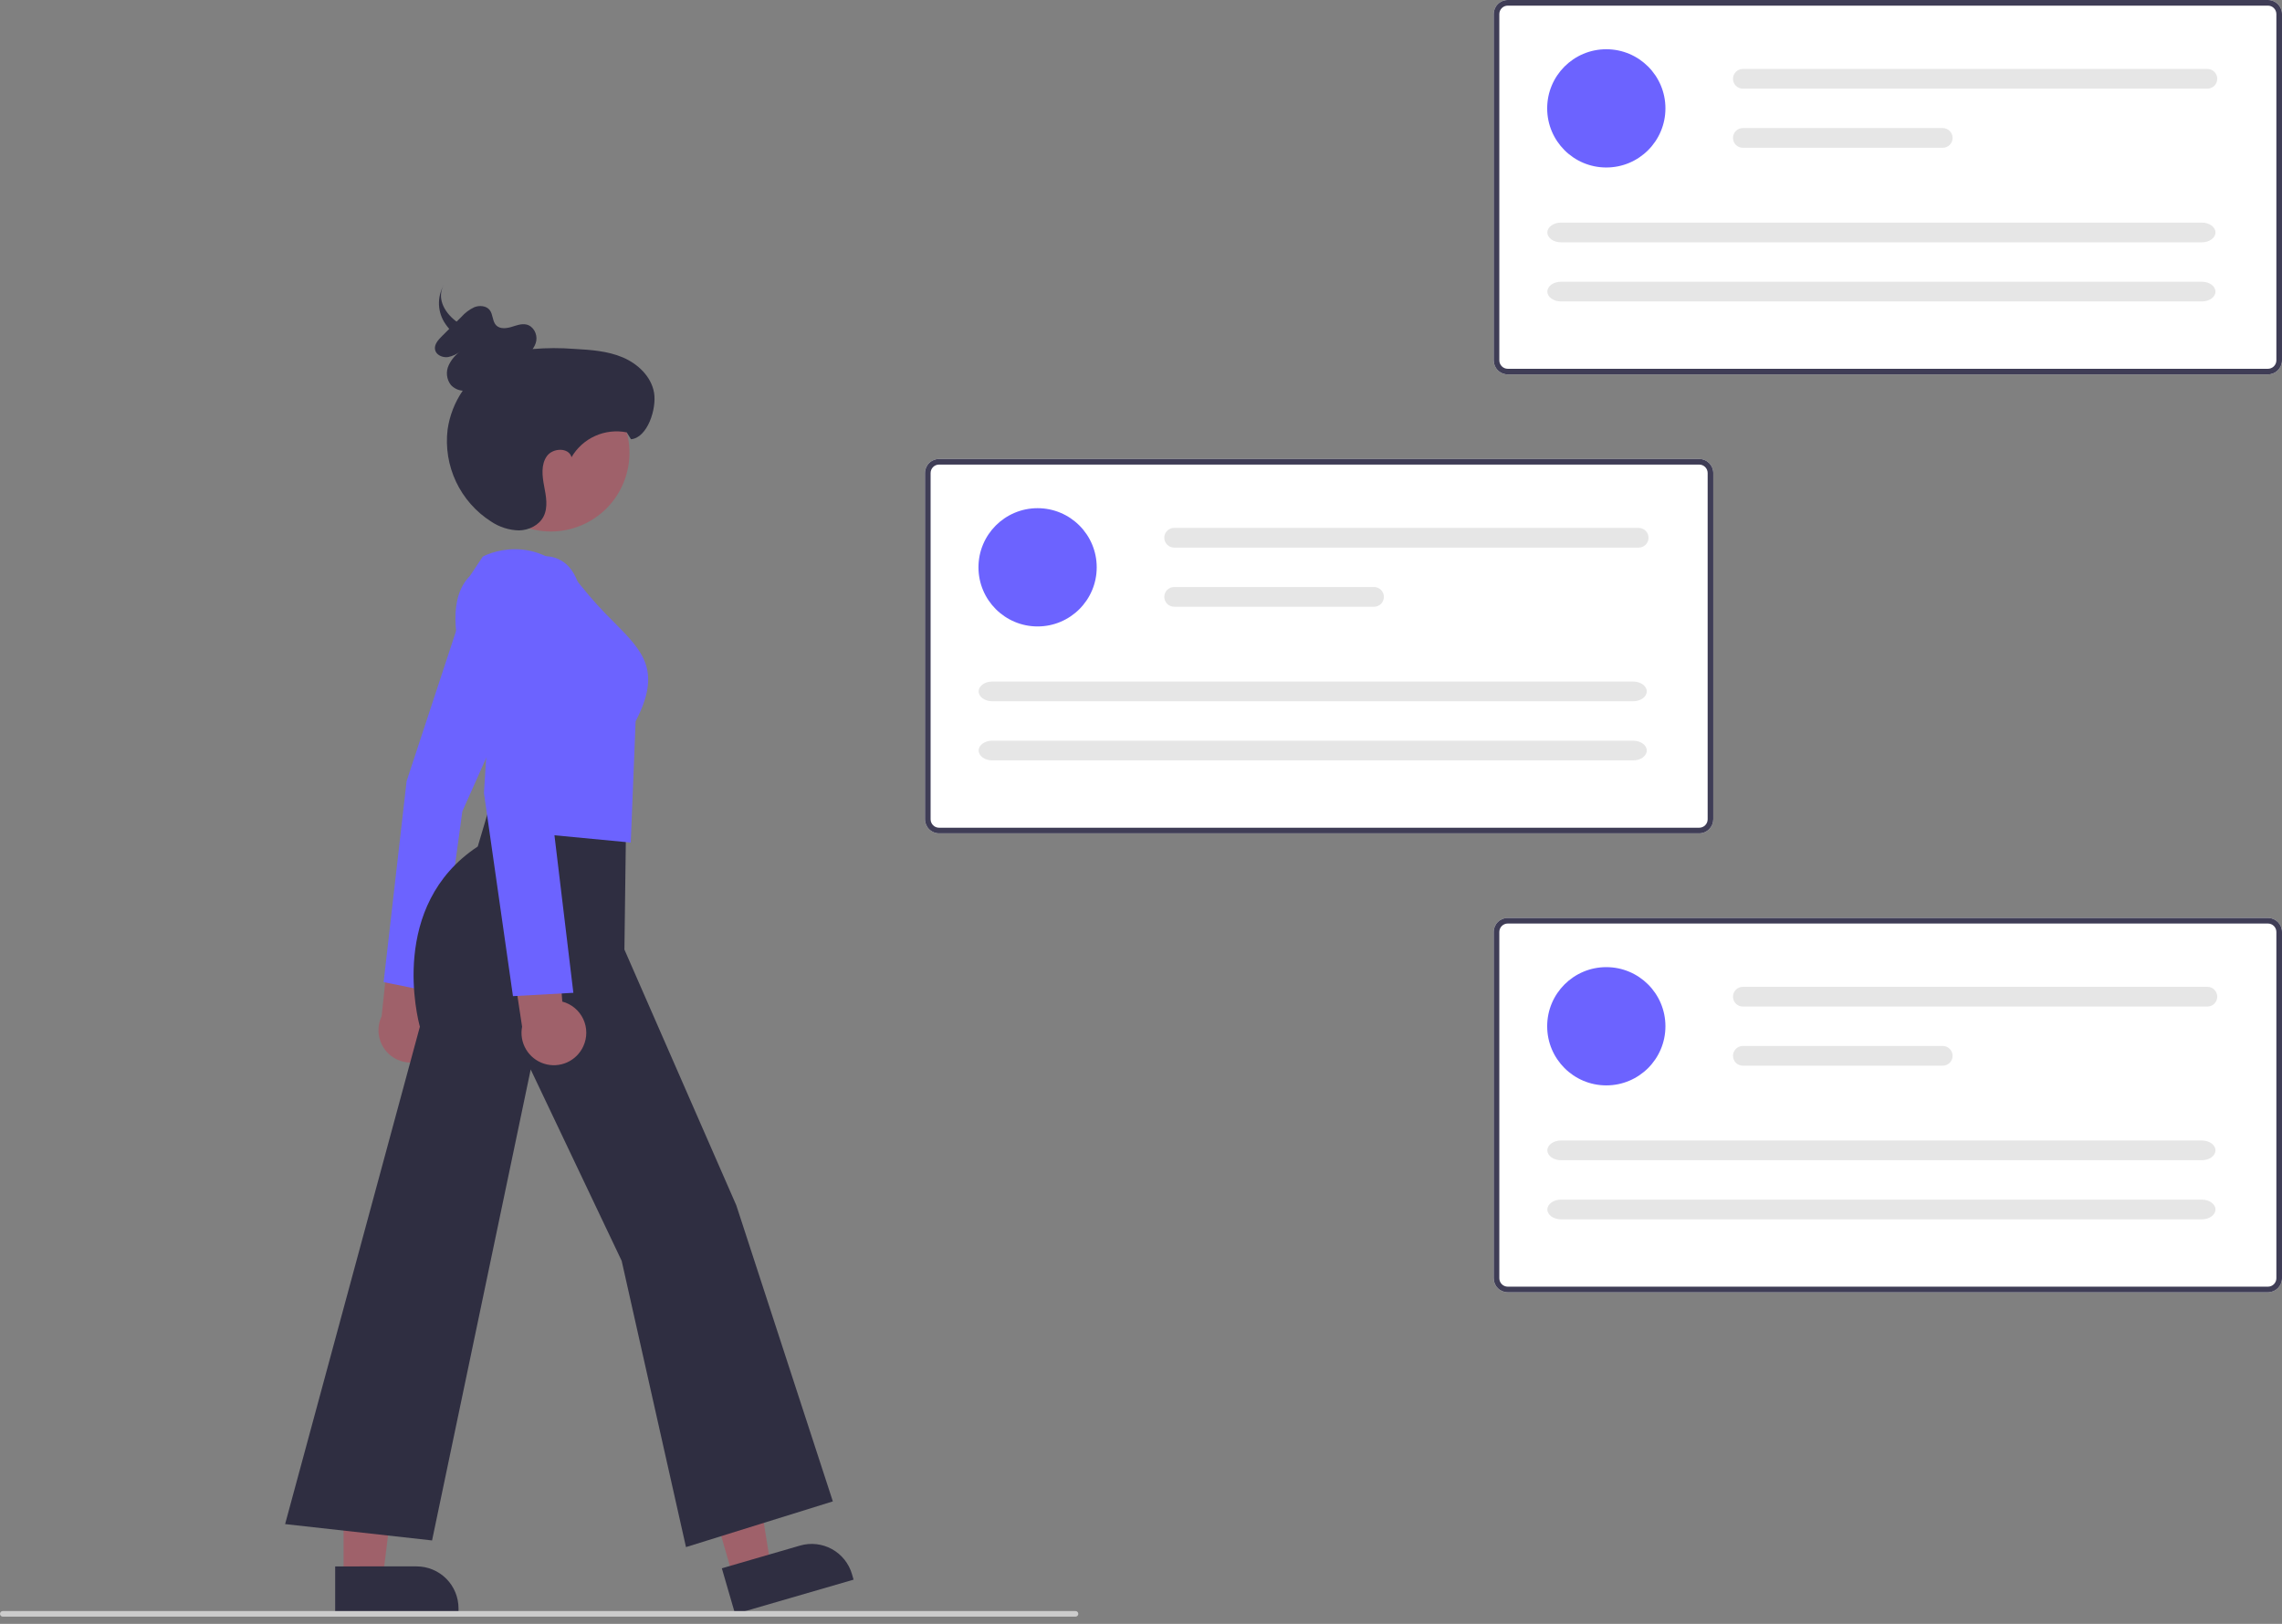 <svg width="260" height="185" viewBox="0 0 260 185" fill="none" xmlns="http://www.w3.org/2000/svg">
<rect x="0" y="0" width="260" height="185" fill="#808080" stroke="none"/>
<g clip-path="url(#clip0_368_836)">
<path d="M193.6 94.941H106.991C106.566 94.941 106.158 94.771 105.858 94.471C105.557 94.17 105.388 93.762 105.387 93.337V53.89C105.388 53.465 105.557 53.057 105.858 52.756C106.158 52.456 106.566 52.286 106.991 52.286H193.6C194.025 52.286 194.433 52.456 194.734 52.756C195.034 53.057 195.203 53.465 195.204 53.89V93.337C195.203 93.762 195.034 94.17 194.734 94.471C194.433 94.771 194.025 94.941 193.6 94.941Z" fill="white"/>
<path d="M193.6 94.941H106.991C106.566 94.941 106.158 94.771 105.858 94.471C105.557 94.17 105.388 93.762 105.387 93.337V53.89C105.388 53.465 105.557 53.057 105.858 52.756C106.158 52.456 106.566 52.286 106.991 52.286H193.6C194.025 52.286 194.433 52.456 194.734 52.756C195.034 53.057 195.203 53.465 195.204 53.89V93.337C195.203 93.762 195.034 94.17 194.734 94.471C194.433 94.771 194.025 94.941 193.6 94.941ZM106.991 52.928C106.736 52.928 106.491 53.029 106.311 53.21C106.131 53.39 106.029 53.635 106.029 53.89V93.337C106.029 93.592 106.131 93.837 106.311 94.017C106.491 94.198 106.736 94.299 106.991 94.299H193.6C193.855 94.299 194.1 94.198 194.28 94.017C194.461 93.837 194.562 93.592 194.562 93.337V53.89C194.562 53.635 194.461 53.39 194.28 53.21C194.1 53.029 193.855 52.928 193.6 52.928H106.991Z" fill="#3F3D56"/>
<path d="M118.218 71.368C121.939 71.368 124.954 68.352 124.954 64.632C124.954 60.911 121.939 57.895 118.218 57.895C114.498 57.895 111.482 60.911 111.482 64.632C111.482 68.352 114.498 71.368 118.218 71.368Z" fill="#6C63FF"/>
<path d="M133.776 60.141C133.478 60.141 133.192 60.259 132.982 60.47C132.771 60.68 132.653 60.966 132.653 61.264C132.653 61.561 132.771 61.847 132.982 62.057C133.192 62.268 133.478 62.386 133.776 62.386H186.703C187.001 62.386 187.287 62.268 187.497 62.057C187.708 61.847 187.826 61.561 187.826 61.264C187.826 60.966 187.708 60.68 187.497 60.47C187.287 60.259 187.001 60.141 186.703 60.141H133.776Z" fill="#E6E6E6"/>
<path d="M133.776 66.877C133.478 66.877 133.192 66.996 132.982 67.206C132.771 67.417 132.653 67.702 132.653 68C132.653 68.298 132.771 68.583 132.982 68.794C133.192 69.004 133.478 69.123 133.776 69.123H156.551C156.848 69.123 157.134 69.004 157.344 68.794C157.555 68.583 157.673 68.298 157.673 68C157.673 67.702 157.555 67.417 157.344 67.206C157.134 66.996 156.848 66.877 156.551 66.877H133.776Z" fill="#E6E6E6"/>
<path d="M113.051 77.647C112.197 77.647 111.502 78.15 111.502 78.769C111.502 79.388 112.197 79.892 113.051 79.892H186.075C186.929 79.892 187.624 79.388 187.624 78.769C187.624 78.15 186.929 77.647 186.075 77.647H113.051Z" fill="#E6E6E6"/>
<path d="M113.051 84.383C112.197 84.383 111.502 84.886 111.502 85.505C111.502 86.124 112.197 86.628 113.051 86.628H186.075C186.929 86.628 187.624 86.124 187.624 85.505C187.624 84.886 186.929 84.383 186.075 84.383H113.051Z" fill="#E6E6E6"/>
<path d="M258.396 42.655H171.787C171.362 42.654 170.954 42.485 170.654 42.185C170.353 41.884 170.184 41.476 170.184 41.051V1.604C170.184 1.179 170.353 0.771 170.654 0.47C170.954 0.17 171.362 0 171.787 0H258.396C258.821 0.001 259.229 0.17 259.53 0.47C259.83 0.771 260 1.179 260 1.604V41.051C260 41.476 259.83 41.884 259.53 42.185C259.229 42.485 258.821 42.654 258.396 42.655Z" fill="white"/>
<path d="M258.396 42.655H171.787C171.362 42.654 170.954 42.485 170.654 42.185C170.353 41.884 170.184 41.476 170.184 41.051V1.604C170.184 1.179 170.353 0.771 170.654 0.47C170.954 0.17 171.362 0 171.787 0H258.396C258.821 0.001 259.229 0.17 259.53 0.47C259.83 0.771 260 1.179 260 1.604V41.051C260 41.476 259.83 41.884 259.53 42.185C259.229 42.485 258.821 42.654 258.396 42.655ZM171.787 0.642C171.532 0.642 171.288 0.743 171.107 0.924C170.927 1.104 170.825 1.349 170.825 1.604V41.051C170.825 41.306 170.927 41.551 171.107 41.731C171.288 41.912 171.532 42.013 171.787 42.014H258.396C258.651 42.013 258.896 41.912 259.076 41.731C259.257 41.551 259.358 41.306 259.359 41.051V1.604C259.358 1.349 259.257 1.104 259.076 0.924C258.896 0.743 258.651 0.642 258.396 0.642H171.787Z" fill="#3F3D56"/>
<path d="M183.014 19.082C186.735 19.082 189.751 16.066 189.751 12.346C189.751 8.625 186.735 5.61 183.014 5.61C179.294 5.61 176.278 8.625 176.278 12.346C176.278 16.066 179.294 19.082 183.014 19.082Z" fill="#6C63FF"/>
<path d="M198.572 7.855C198.274 7.855 197.988 7.973 197.778 8.184C197.567 8.394 197.449 8.68 197.449 8.978C197.449 9.275 197.567 9.561 197.778 9.772C197.988 9.982 198.274 10.1 198.572 10.1H251.499C251.797 10.1 252.083 9.982 252.293 9.772C252.504 9.561 252.622 9.275 252.622 8.978C252.622 8.68 252.504 8.394 252.293 8.184C252.083 7.973 251.797 7.855 251.499 7.855H198.572Z" fill="#E6E6E6"/>
<path d="M198.572 14.591C198.274 14.591 197.988 14.71 197.778 14.92C197.567 15.131 197.449 15.416 197.449 15.714C197.449 16.012 197.567 16.297 197.778 16.508C197.988 16.718 198.274 16.837 198.572 16.837H221.347C221.644 16.837 221.93 16.718 222.14 16.508C222.351 16.297 222.469 16.012 222.469 15.714C222.469 15.416 222.351 15.131 222.14 14.92C221.93 14.71 221.644 14.591 221.347 14.591H198.572Z" fill="#E6E6E6"/>
<path d="M177.848 25.36C176.993 25.36 176.299 25.864 176.299 26.483C176.299 27.102 176.993 27.606 177.848 27.606H250.871C251.725 27.606 252.42 27.102 252.42 26.483C252.42 25.864 251.725 25.36 250.871 25.36H177.848Z" fill="#E6E6E6"/>
<path d="M177.848 32.097C176.993 32.097 176.299 32.6 176.299 33.219C176.299 33.838 176.993 34.342 177.848 34.342H250.871C251.725 34.342 252.42 33.838 252.42 33.219C252.42 32.6 251.725 32.097 250.871 32.097H177.848Z" fill="#E6E6E6"/>
<path d="M258.396 147.227H171.787C171.362 147.226 170.954 147.057 170.654 146.757C170.353 146.456 170.184 146.048 170.184 145.623V106.176C170.184 105.751 170.353 105.343 170.654 105.042C170.954 104.742 171.362 104.572 171.787 104.572H258.396C258.821 104.572 259.229 104.742 259.53 105.042C259.83 105.343 260 105.751 260 106.176V145.623C260 146.048 259.83 146.456 259.53 146.757C259.229 147.057 258.821 147.226 258.396 147.227Z" fill="white"/>
<path d="M258.396 147.227H171.787C171.362 147.226 170.954 147.057 170.654 146.757C170.353 146.456 170.184 146.048 170.184 145.623V106.176C170.184 105.751 170.353 105.343 170.654 105.042C170.954 104.742 171.362 104.572 171.787 104.572H258.396C258.821 104.572 259.229 104.742 259.53 105.042C259.83 105.343 260 105.751 260 106.176V145.623C260 146.048 259.83 146.456 259.53 146.757C259.229 147.057 258.821 147.226 258.396 147.227ZM171.787 105.214C171.532 105.214 171.288 105.315 171.107 105.496C170.927 105.676 170.825 105.921 170.825 106.176V145.623C170.825 145.878 170.927 146.123 171.107 146.303C171.288 146.484 171.532 146.585 171.787 146.585H258.396C258.651 146.585 258.896 146.484 259.076 146.303C259.257 146.123 259.358 145.878 259.359 145.623V106.176C259.358 105.921 259.257 105.676 259.076 105.496C258.896 105.315 258.651 105.214 258.396 105.214H171.787Z" fill="#3F3D56"/>
<path d="M183.014 123.654C186.735 123.654 189.751 120.638 189.751 116.918C189.751 113.197 186.735 110.182 183.014 110.182C179.294 110.182 176.278 113.197 176.278 116.918C176.278 120.638 179.294 123.654 183.014 123.654Z" fill="#6C63FF"/>
<path d="M198.572 112.427C198.274 112.427 197.988 112.545 197.778 112.756C197.567 112.966 197.449 113.252 197.449 113.55C197.449 113.847 197.567 114.133 197.778 114.343C197.988 114.554 198.274 114.672 198.572 114.672H251.499C251.797 114.672 252.083 114.554 252.293 114.343C252.504 114.133 252.622 113.847 252.622 113.55C252.622 113.252 252.504 112.966 252.293 112.756C252.083 112.545 251.797 112.427 251.499 112.427H198.572Z" fill="#E6E6E6"/>
<path d="M198.572 119.163C198.274 119.163 197.988 119.281 197.778 119.492C197.567 119.703 197.449 119.988 197.449 120.286C197.449 120.584 197.567 120.869 197.778 121.08C197.988 121.29 198.274 121.409 198.572 121.409H221.347C221.644 121.409 221.93 121.29 222.14 121.08C222.351 120.869 222.469 120.584 222.469 120.286C222.469 119.988 222.351 119.703 222.14 119.492C221.93 119.281 221.644 119.163 221.347 119.163H198.572Z" fill="#E6E6E6"/>
<path d="M177.848 129.932C176.993 129.932 176.299 130.436 176.299 131.055C176.299 131.674 176.993 132.178 177.848 132.178H250.871C251.725 132.178 252.42 131.674 252.42 131.055C252.42 130.436 251.725 129.932 250.871 129.932H177.848Z" fill="#E6E6E6"/>
<path d="M177.848 136.669C176.993 136.669 176.299 137.172 176.299 137.791C176.299 138.41 176.993 138.914 177.848 138.914H250.871C251.725 138.914 252.42 138.41 252.42 137.791C252.42 137.172 251.725 136.669 250.871 136.669H177.848Z" fill="#E6E6E6"/>
<path d="M83.519 179.629L87.813 178.382L85.046 161.226L78.708 163.067L83.519 179.629Z" fill="#9F616A"/>
<path d="M97.252 179.963L83.757 183.883L82.243 178.669L91.152 176.082C92.368 175.728 93.675 175.873 94.784 176.483C95.894 177.093 96.716 178.119 97.07 179.335L97.252 179.963Z" fill="#2F2E41"/>
<path d="M39.146 179.731L43.617 179.731L45.745 162.485L39.145 162.485L39.146 179.731Z" fill="#9F616A"/>
<path d="M52.241 183.883L38.188 183.883L38.188 178.454L47.465 178.453C48.732 178.453 49.946 178.956 50.842 179.852C51.737 180.747 52.24 181.962 52.241 183.228L52.241 183.883Z" fill="#2F2E41"/>
<path d="M49.666 119.696C50.008 119.282 50.254 118.799 50.388 118.28C50.522 117.761 50.541 117.218 50.443 116.691C50.345 116.164 50.132 115.665 49.82 115.229C49.508 114.793 49.105 114.431 48.637 114.167L50.959 101.343L44.731 104.005L43.481 115.775C43.091 116.589 43.014 117.518 43.263 118.385C43.511 119.253 44.07 119.999 44.832 120.483C45.595 120.966 46.508 121.153 47.399 121.008C48.29 120.863 49.097 120.396 49.666 119.696Z" fill="#9F616A"/>
<path d="M43.709 111.888L49.84 113.133L52.679 92.431L52.689 92.41L61.684 72.253C61.689 72.235 62.77 68.801 61.611 66.579C61.403 66.176 61.114 65.819 60.762 65.532C60.41 65.245 60.003 65.034 59.565 64.911C55.605 63.693 53.787 66.556 53.634 66.81L46.328 88.991L43.709 111.888Z" fill="#6C63FF"/>
<path d="M78.158 176.254L70.83 143.642L60.465 121.841L49.227 175.495L32.484 173.634L47.839 116.967C47.6 116.1 44.242 103.165 54.433 96.44L56.195 90.516L71.327 94.045L71.143 108.18L83.894 137.325L94.891 171.048L78.158 176.254Z" fill="#2F2E41"/>
<path d="M71.865 95.988L56.228 94.499L56.597 84.91C56.038 83.912 48.685 70.502 53.534 65.622L55.005 63.415L55.039 63.396C55.098 63.362 61.054 60.123 66.185 66.72C67.356 68.188 68.618 69.582 69.962 70.894C73.251 74.216 75.426 76.412 72.418 82.178L71.865 95.988Z" fill="#6C63FF"/>
<path d="M67.056 59.452C71.397 57.079 72.992 51.637 70.619 47.296C68.246 42.955 62.803 41.359 58.462 43.732C54.121 46.105 52.526 51.548 54.899 55.889C57.272 60.23 62.715 61.825 67.056 59.452Z" fill="#9F616A"/>
<path d="M66.46 119.197C66.685 118.71 66.801 118.18 66.799 117.644C66.798 117.108 66.679 116.579 66.451 116.094C66.222 115.609 65.89 115.179 65.478 114.836C65.066 114.493 64.584 114.245 64.065 114.108L63.067 101.114L57.715 105.265L59.484 116.968C59.312 117.854 59.472 118.773 59.932 119.549C60.393 120.326 61.122 120.906 61.982 121.181C62.842 121.456 63.773 121.405 64.598 121.04C65.423 120.674 66.086 120.018 66.46 119.197Z" fill="#9F616A"/>
<path d="M58.444 113.487L55.139 90.348L56.604 66.958C56.614 66.921 57.69 63.172 62.189 63.369C62.686 63.379 63.175 63.491 63.627 63.697C64.079 63.904 64.483 64.202 64.815 64.571C66.589 66.528 66.41 70.139 66.401 70.292L62.8 92.064L65.326 113.105L58.444 113.487Z" fill="#6C63FF"/>
<path d="M74.519 44.735C74.201 42.892 72.67 41.442 70.947 40.713C69.224 39.984 67.316 39.854 65.448 39.75C63.862 39.625 62.267 39.63 60.681 39.765C60.893 39.49 61.036 39.169 61.101 38.828C61.237 38.038 60.764 37.144 59.967 36.97C59.393 36.845 58.806 37.089 58.239 37.256C57.671 37.422 56.985 37.489 56.563 37.093C56.081 36.642 56.196 35.825 55.785 35.311C55.4 34.832 54.647 34.766 54.057 34.992C53.485 35.258 52.975 35.639 52.558 36.113L52.025 36.64C51.979 36.606 51.928 36.575 51.883 36.539C50.479 35.436 49.779 33.816 50.576 32.454C50.174 33.145 49.98 33.937 50.017 34.736C50.053 35.534 50.32 36.305 50.784 36.956C50.908 37.136 51.042 37.308 51.186 37.471C50.908 37.747 50.629 38.023 50.351 38.299C49.921 38.725 49.456 39.253 49.566 39.833C49.68 40.442 50.418 40.77 51.05 40.679C51.564 40.575 52.046 40.35 52.456 40.023C51.886 40.426 51.428 40.969 51.128 41.6C50.956 41.96 50.887 42.361 50.929 42.759C50.971 43.156 51.122 43.534 51.365 43.851C51.716 44.235 52.201 44.47 52.72 44.51C51.814 45.832 51.225 47.346 50.997 48.932C50.75 50.97 51.085 53.035 51.962 54.891C52.84 56.746 54.224 58.315 55.955 59.417C56.896 60.05 57.999 60.401 59.133 60.428C60.26 60.406 61.42 59.842 61.932 58.837C62.464 57.79 62.216 56.536 61.996 55.383C61.777 54.229 61.627 52.932 62.304 51.972C62.98 51.012 64.809 50.953 65.117 52.087C65.74 51.019 66.681 50.172 67.808 49.665C68.936 49.158 70.194 49.015 71.406 49.257L71.894 50.042C73.758 49.88 74.837 46.578 74.519 44.735Z" fill="#2F2E41"/>
<path d="M122.535 184.18H0.321C0.236 184.18 0.154 184.146 0.094 184.086C0.034 184.026 0 183.944 0 183.859C0 183.774 0.034 183.693 0.094 183.632C0.154 183.572 0.236 183.538 0.321 183.538H122.535C122.62 183.538 122.702 183.572 122.762 183.632C122.822 183.693 122.856 183.774 122.856 183.859C122.856 183.944 122.822 184.026 122.762 184.086C122.702 184.146 122.62 184.18 122.535 184.18Z" fill="#CCCCCC"/>
</g>
<defs>
<clipPath id="clip0_368_836">
<rect width="260" height="184.18" fill="white"/>
</clipPath>
</defs>
</svg>
